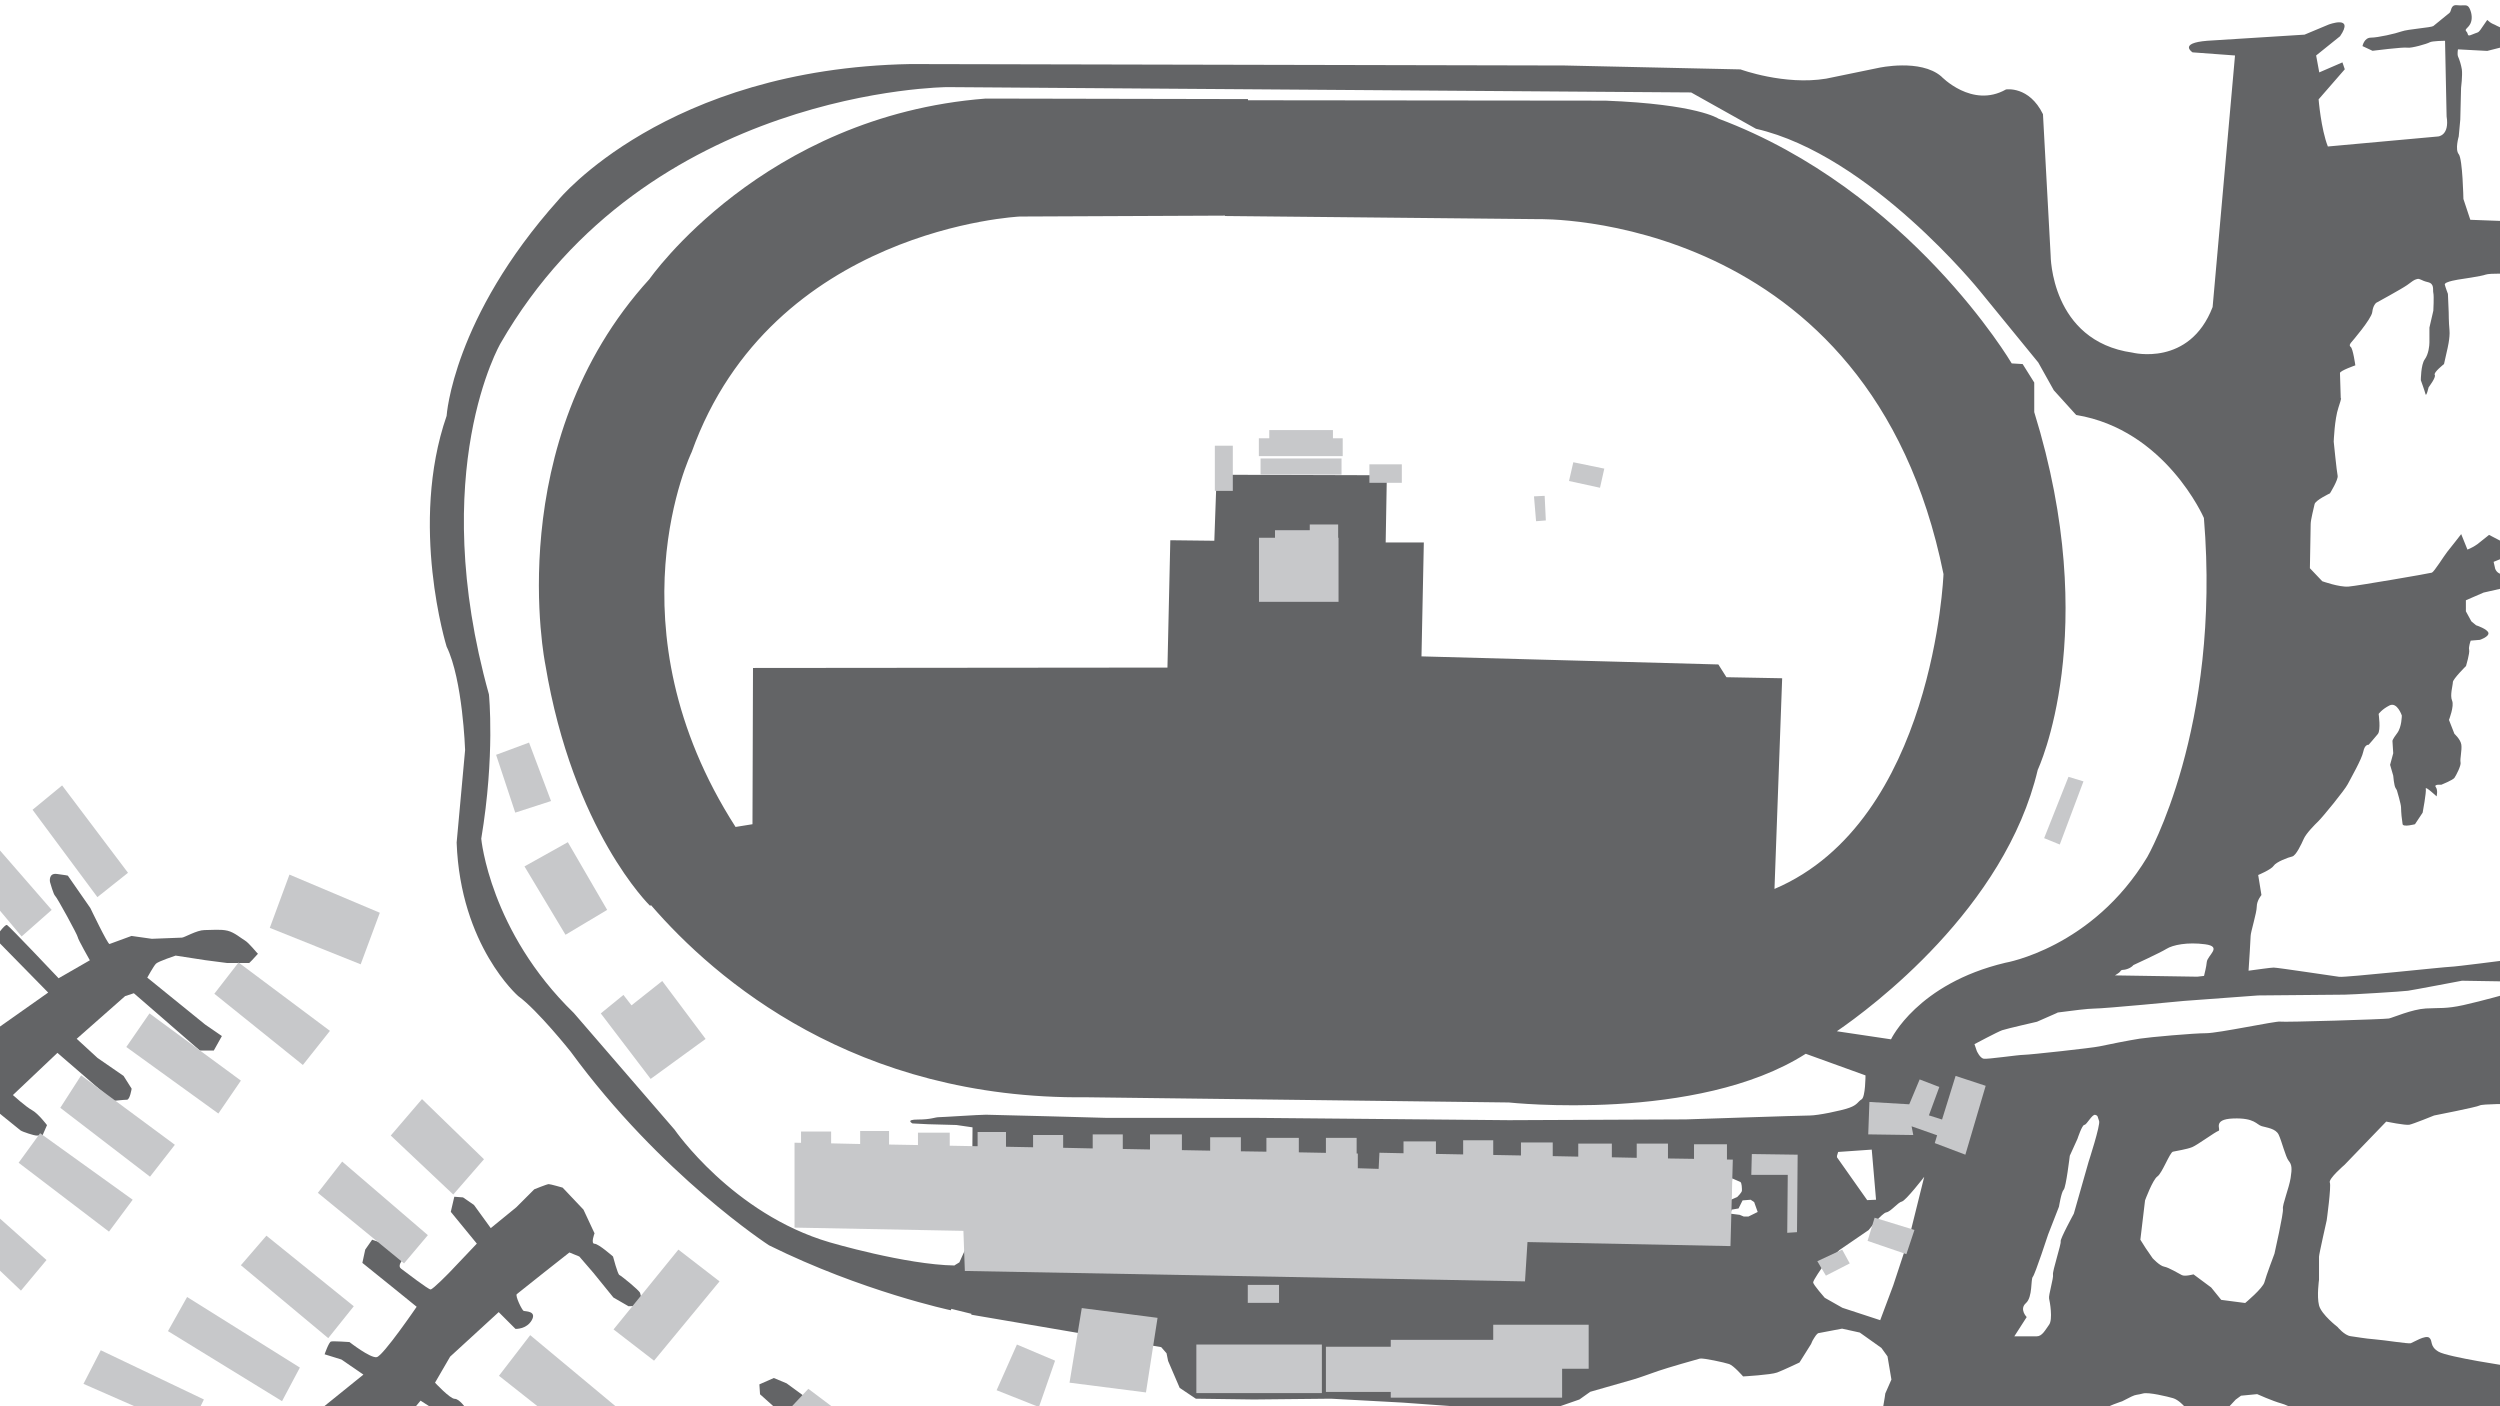 <?xml version="1.0" encoding="utf-8"?>
<!-- Generator: Adobe Illustrator 24.0.1, SVG Export Plug-In . SVG Version: 6.00 Build 0)  -->
<svg version="1.1" id="Background_Details" xmlns="http://www.w3.org/2000/svg" xmlns:xlink="http://www.w3.org/1999/xlink" x="0px"
	 y="0px" viewBox="0 0 1920 1080" style="enable-background:new 0 0 1920 1080;" xml:space="preserve">
<style type="text/css">
	.st0{fill:#636466;}
	.st1{fill:#C7C8CA;}
</style>
<title>background</title>
<g id="Pavement">
	<path class="st0" d="M1863.1,774.5c-10.7,0.6-25.5,7.1-28.4,7.7s-80.6,3-83.6,2.4s-47.4,8.9-56.9,8.9s-43.3,3-51,4.2
		s-25.5,4.7-30.8,5.9s-53.9,6.5-58.1,6.5s-27.9,3.5-30.8,3s-5.3-5.9-5.3-5.9l-1.8-5.3c0,0,17.8-9.5,21.3-10.7s26.7-6.5,26.7-6.5
		l14.8-6.5c0.4-0.2,0.8-0.4,1.2-0.6c11.1-1.5,23.5-3,27.7-3c8.3,0,69.3-5.9,69.3-5.9l56.9-4.2c0,0,61.6-0.6,66.4-0.6
		s44.4-2.4,48.6-3s41.5-7.7,41.5-7.7l37.3,0.6l-1.8-16.6c0,0-40.9,5.3-44.4,5.3s-80.6,8.3-85.3,7.7s-47.4-7.1-50.4-7.1
		c-2.1,0-13.3,1.6-19.3,2.4c0.4-6.4,1.6-24.3,1.6-26.7c0-2.9,4.7-17.8,4.7-22.5s3.6-8.9,3.6-8.9l-2.5-15.4c0,0,10.1-4.2,11.9-7.1
		s11.3-6.5,14.2-7.1s7.1-9.5,8.9-13.6s8.3-10.7,11.3-13.6s20.1-23.7,22.5-28.4s10.7-19,11.9-24.9s4.1-5.3,4.1-5.3s4.7-5.3,7.1-8.3
		s0.6-15.4,0.6-15.4s2.4-3.5,8.3-6.5s9.5,7.7,9.5,7.7s0,8.9-3.6,13.6s-3.6,5.9-3.6,5.9l0.6,9.5l-2.4,8.9l2.4,8.3
		c0,0,0.6,7.7,1.8,9.5s1.2,2.4,1.2,2.4s3,10.1,3,12.4c0.1,4.4,0.5,8.7,1.2,13c0.6,2.4,9.5,0,9.5,0l5.9-8.9c0,0,3-16,2.4-18.4
		s8.3,5.9,8.3,5.9s1.2-4.7-0.6-7.1s4.2-1.8,4.2-1.8s8.9-3.6,10.1-5.3s5.3-9.5,4.7-11.9s1.2-9.5,0.6-13.6s-5.3-8.3-5.3-8.3l-4.2-10.7
		c0,0,4.2-10.7,2.4-14.8s0.6-11.8,0.6-14.2s10.1-12.4,10.1-12.4s3-10.1,2.4-12.4s1.2-7.1,1.2-7.1l7.1-0.6c0,0,7.1-2.4,6.5-5.3
		c-0.6-3-9.5-5.9-9.5-5.9l-3.6-3l-4.2-7.7V461l13.6-5.9l20.7-4.7l3-8.9c0,0-1.2-1.8-7.1-0.6c-3.3,0.8-6.6-1-7.7-4.1l-1.2-5.3
		l10.1-4.1v-9.5l-13.6-7.1l-8.9,7.1c-2.4,1.7-5,3.1-7.7,4.2l-4.8-11.9c0,0-8.3,10.7-10.7,13.6c-2.4,3-10.1,15.4-11.8,16
		c-1.8,0.6-56.9,10.1-64,10.7c-7.1,0.6-20.2-4.1-20.2-4.1l-9.5-10c0,0,0.6-30.2,0.6-33.8s2.4-12.4,3-15.4c0.6-3,11.8-8.3,11.8-8.3
		s6.6-10.6,5.9-13.6s-3-26.1-3-26.1s0.6-17.2,3.6-26.1c3-8.9,1.8-7.1,1.8-7.1s-0.6-17.8-0.6-19.5c0-1.8,11.8-5.9,11.8-5.9
		s-1.8-13-3.6-14.2c-1.8-1.2,0.6-3.6,0.6-3.6s15.4-17.8,16-23.1c0.6-5.3,3-7.1,3-7.1s19.6-10.7,23.7-13.6c4.1-3,5.3-4.1,7.7-4.7
		s3,1.2,8.3,2.4s3.6,5.9,4.2,8.3c0.6,2.4,0,13.6,0,13.6l-3,13V263c0,2.4-0.6,8.9-3.6,13s-3,16-3,16s3,8.3,3.6,10.7
		c0.6,2.4,2.4-5.3,2.4-5.3s5.9-7.7,4.7-9.5c-1.2-1.8,7.1-8.3,7.1-8.3l2.4-10.7c0,0,2.4-9.5,1.8-15.4s-0.6-13.6-0.6-13.6l-0.6-14.2
		c0,0-1.8-4.7-2.4-7.1s11.8-4.1,11.8-4.1s16.6-2.4,19.6-3.6c3-1.2,20.2-0.6,20.2-0.6V170l-32-1.2l-5.3-16c0,0-0.6-30.8-3.6-34.4
		s0-13.6,0-13.6l1.2-13l0.6-24.3c0,0,1.2-9.5,0.6-14.2c-0.6-3.5-1.6-6.9-3-10.1c-0.6-1.8,0-5.3,0-5.3l22.5,1.2l14.2-3.6l1.8-12.4
		c0,0-3-1.8-4.7-1.8s-5.3-2.4-7.1-3c-1.5-0.7-3-1.8-4.2-3c0,0-3.6,5.3-5.3,7.7s-2.4,1.8-6.5,3.6s-2.4-0.6-4.2-2.4s1.2-2.4,3-5.9
		s1.2-8.3-0.6-11.9c-1.8-3.6-4.1-1.8-9.5-2.4c-5.3-0.6-4.2,4.7-5.9,5.9s-10.7,8.9-12.4,10.1c-1.8,1.2-19.6,2.4-24.3,4.1
		s-18.3,4.8-23.6,4.8s-6.5,6.5-6.5,6.5l7.7,3.6c0,0,23.7-3,26.7-2.4c3,0.6,15.4-3,17.2-4.1c1.8-1.1,11.8-1.2,11.8-1.2l1.2,58.1
		c2.4,14.8-6.5,15.4-6.5,15.4l-84.7,7.7c-5.3-13.6-7.1-36.2-7.1-36.2l20.1-23.1l-1.8-5.3l-17.8,7.7l-2.4-13l18.4-14.8
		c11.3-16.6-8.9-8.9-8.9-8.9l-18.4,7.7l-74.7,4.7c-22.5,1.8-11.3,8.9-11.3,8.9l32.6,2.4l-17.2,193.2c-17.8,46.2-61.6,35-61.6,35
		c-62.8-8.9-62.8-74.7-62.8-74.7L1569,87.7c-10.7-21.9-28.4-19-28.4-19c-26.1,14.8-49.8-10.1-49.8-10.1c-16-13.6-48-6.5-48-6.5
		l-40.3,8.3c-32,5.3-65.8-7.1-65.8-7.1l-135.1-3l-502.5-1.1c-187.8,3.5-270.2,104.3-270.2,104.3c-81.2,90.7-85.9,165.9-85.9,165.9
		c-29,83.6,0,177.2,0,177.2c12.4,25.4,14.2,79.4,14.2,79.4l-6.5,71.1C353.6,726.5,398,765,398,765c14.8,10.7,40.3,42.7,40.3,42.7
		c69.3,94.8,152.3,148.7,152.3,148.7c71.7,35.5,139.7,49.9,139.7,49.9l0.3-1.1l15.4,3.8l0,0.7l145.8,24.9l4.1,4.7l1.2,5.9l8.9,20.7
		l12.4,8.3l44.5,0.6l59.3-0.6l55.1,3l106.7,7.7l29-10.1l8.3-5.9l33.2-9.5c4.2-1.2,12.4-4.2,19-6.5s29.6-8.9,32-9.5s19,3,22.5,4.2
		s10.7,9.5,10.7,9.5s21.3-1.2,26.1-3s17.2-7.7,17.2-7.7l8.9-14.2c0.6-1.7,1.4-3.2,2.4-4.7c1.8-3,3-3.6,3-3.6l18.4-3.5l13.6,3
		l16.6,11.8l4.7,6.5l3,17.8l-4.7,10.7c0,0-2.4,18.4-4.7,19.6s5.3,1.8,5.3,1.8s34.4,0.6,37.3-0.6s23.7-3,23.7-3l42.1,3.6l17.8,3
		c0,0,19.6-1.8,21.3-2.4s8.3-3.6,8.3-3.6l8.3-1.8c0,0,10.7-3,10.1-4.7s12.4-5.9,12.4-5.9l7.1-3.6c3.6-1.8,4.7-1.2,8.9-2.4
		s19,2.4,23.1,3.6s8.3,5.9,8.3,5.9l3.6,5.9l17.2-1.8h10.7l8.3-8.9l4.1-3l12.4-1.2c0,0,11.8,5.3,18.4,7.1s14.2,7.1,14.2,7.1l17.2,3
		l145.2-0.6l-0.6-37.9c0,0-48-7.1-55.1-11.3s-4.2-8.3-7.1-10.7s-12.4,3.6-14.2,4.2s-20.1-2.4-27.8-3s-13.6-1.8-18.4-2.4
		s-10.1-7.1-10.1-7.1s-12.4-9.5-14.2-16.6s0-19.6,0-19.6v-17.8c0-1.8,5.9-27.9,5.9-27.9s3.6-26.1,2.4-29s11.3-13.6,11.3-13.6
		l32-33.2c0,0,14.8,3,17.8,2.4s19-7.1,19-7.1s33.2-6.5,35-7.7s24.3-1.2,24.3-1.2v-85.4c0,0-23.1,6.5-36.7,9.5
		S1873.7,773.9,1863.1,774.5z M1694.8,738.9c-0.4,4-1.5,7.9-2.1,10.6l-5.2,0.6l-63.2-1c1.8-1.1,3.5-2.2,4.1-3.1
		c1.2-1.8,1.8-0.6,5.3-1.8s4.7-3,4.7-3s20.7-9.5,25.5-12.5s16-5.3,29.6-3.5S1695.3,733.6,1694.8,738.9z M1342.8,934.3h-3.6l-3.1-1.3
		l-7.1-0.9l0.9-3.1l5.3-0.9l3.1-6.2l6.2-0.5l2.7,1.8l2.7,7.6L1342.8,934.3z M1329.4,921.4l0.9-16.4c0,0,4.9,2.2,6.2,2.7
		s1.3,5.3,1.3,6.7s-3.6,4.9-3.6,4.9L1329.4,921.4z M1466.5,949.3l-12.5,37.9l-10,26.7l-29-9.5l-13.6-7.7c0,0-8.9-10.1-8.9-11.8
		s7.1-11.8,7.1-11.8l13-13l22.5-15.4c0,0,10.1-13,13.6-13.6s8.9-7.7,11.9-8.3s17.2-19,17.2-19L1466.5,949.3z M1410.8,888.8v-1.1
		l0.9-3l25.8-1.8l3.3,38.5l-6.8,0.3L1410.8,888.8z M1452.3,798.2l-41.6-6.2c26.3-18,129.2-94.4,154.3-200.8
		c0,0,49.8-105.3-2.7-274.7v-22.7l-8.9-14.2l-8.4-0.5c0,0-78.2-132.9-225.3-188c0,0-16-11.1-86.7-13.8L958.5,77l-0.1-0.9L757,75.7
		C585.9,89,498.8,214.3,498.8,214.3c-114.7,125.8-80,296-80,296c21.3,128,80.4,185.3,80.4,185.3l0.8-0.4
		c49.5,57.3,156.8,149.4,334.3,147.5l324.5,4c0,0,144.8,15.7,228-37.4l45.9,16.6c0,0,0,16.6-3,18.4s-3,4.2-9.5,6.5
		s-24.3,5.9-30.2,5.9s-95.4,3-95.4,3l-135.7,0.6l-196.7-1.8H849c0,0-86.5-2.4-91.8-2.4S724,858,721,858s-5.9,1.8-16,1.8
		s-4.2,3-4.2,3l11.8,0.6l21.9,0.6l12.4,1.8l-0.6,80.6l0.1,1.9l-9.6,21.2l-3.6,2.2l0,0.2c-37.7-0.6-96-17.8-96-17.8
		c-74.7-21.9-119.1-86.5-119.1-86.5L440.7,778c-64.6-62.8-71.1-133.9-71.1-133.9c10.7-64,5.9-110.8,5.9-110.8
		c-48-171.9,8.9-269.6,8.9-269.6C497,68.1,727.5,66.9,727.5,66.9l571.3,4.1l49.8,27.9c87.7,20.1,171.8,124.4,171.8,124.4l45,55.1
		l11.9,21.3l17.2,19c68.7,11.3,98.1,79.1,98.1,79.1c13.4,161.8-43.5,260.4-43.5,260.4c-42.1,69.9-109,81.2-109,81.2
		C1472.4,755.5,1452.3,798.2,1452.3,798.2z M1325.9,520.1l-6.2-9.8l-228-6.2l1.8-87.5h-29.3l0.9-51.6l-130.7-0.4l-1.8,50.7
		l-33.8-0.4l-2.2,97.8L578.3,513l-0.4,120l-13,2.1c-98.7-153.8-33.7-287.9-33.7-287.9c61.8-172,252-180.9,252-180.9l157.6-0.7l0,0.3
		l240.6,2.4c0,0,254.9-6.5,311.2,272.6c0,0-7.2,189.6-129.8,241.8l5.9-161.8L1325.9,520.1z M1604,892.4l-11.3,39.7
		c0,0-10.7,19.6-10.1,21.3s-6.5,23.1-5.9,25.5s-3.6,16-3,18.4s3,16,0,20.1s-5.3,8.9-9.5,8.9h-17.2l9.5-14.8c0,0-5.9-6-0.6-10.7
		c5.3-4.7,3.6-18.4,5.3-20.2s11.8-32.6,11.8-32.6l8.3-21.3c0,0,1.8-11.3,3.6-13s4.7-26.1,4.7-26.1l5.9-13c0,0,3.5-10.7,5.3-10.7
		s5.9-8.3,8.3-7.7s1.8,1.8,3,4.7S1604,892.4,1604,892.4z M1759.2,904.7c-1.2,7.7-6.5,20.7-5.9,23.7s-6.5,34.4-6.5,34.4
		s-6.5,17.2-7.7,21.9s-14.8,16-14.8,16l-18.4-2.4l-7.7-9.5l-13.6-10.1c0,0-6.5,1.8-8.9,0.6s-10.1-5.9-13.6-6.5s-8.9-6.5-8.9-6.5
		l-5.3-7.7l-4.1-6.5l3.6-30.2c0,0,5.9-16,9.5-18.4s9.5-18.4,11.9-19s10.7-1.8,14.8-3.5s17.8-11.8,20.2-12.5s-5.3-8.9,11.3-9.5
		s17.8,4.7,21.9,5.9s10.7,1.8,13,6.5s5.3,17.2,7.7,20.1S1760.4,897.1,1759.2,904.7z"/>
	<path class="st0" d="M188.1,722.3c-3.1-1.8-8-6.2-13.3-7.5c-5.3-1.3-12-0.5-17.8-0.5c-5.8,0-15.5,5.8-17.3,5.8
		c-1.8,0-23.1,0.9-23.1,0.9l-15.6-2.2c0,0-15.6,5.8-16.9,6.2c-1.3,0.4-14.7-27.6-14.7-27.6l-17.3-24.9c0,0-1.8-0.5-8.4-1.3
		c-6.7-0.9-5.3,6.2-5.3,6.2s2.7,9.8,4,10.7c1.3,0.9,17.3,30.2,17.3,31.6s9.3,17.8,9.3,17.8l-24,13.8c0,0-37.8-40-39.6-40.9
		s-9.3,10.2-9.3,10.2L37,762.3l-52.9,37.3l8.5,49.8c0,0,21.3,17.3,23.1,18.7c1.8,1.3,10.7,4,12,4h4.9l3.5-8c0,0-6.7-8.9-11.5-11.5
		S9.9,841,9.9,841l34.2-32.4l42.7,36.9c0,0,8.4-0.9,10.7-0.9s3.6-8.5,3.6-8.5l-6.2-9.8l-20-13.8l-16-14.7L96.1,765l6.7-2.2l50.7,44
		h10.7l6.2-11.1l-12.9-8.9l-44.4-36c0,0,4.9-8.9,6.7-10.7c1.8-1.8,15.1-6.2,15.1-6.2l22.7,3.5l16.9,2.2h16.9l2.2-2.2l4.5-4.9
		C197.9,732.6,191.2,724.1,188.1,722.3z"/>
	<path class="st0" d="M475.7,979.2c-1.3-0.4-4.9-14.2-4.9-14.2s-11.1-9.8-14.2-9.8s0-8,0-8l-8.5-18.2l-16-16.9c0,0-9.3-2.7-10.7-2.7
		c-1.3,0-11.1,4-11.1,4l-13.8,13.8l-19.6,16l-12.9-17.8l-8.4-5.8l-6.7-0.5l-2.7,11.6l20,24.4L345.4,977c0,0-12.9,13.3-14.7,13.3
		s-19.1-13.3-22.7-16c-3.6-2.7,3.1-8.9,3.1-8.9s-11.1-8.9-12.9-9.3c-1.8-0.4-12.4-4-12.4-4l-5.3,7.6l-2.2,10.2l25.3,20.4l16.4,13.3
		c0,0-25.8,37.8-30.7,38.7s-20.9-11.6-20.9-11.6s-12.5-0.9-14.2-0.4s-4.9,9.8-4.9,9.8l12.9,4l16.9,11.6l-36.9,29.8l69.3,4l11.5-13.8
		l20,12.9l11.6,0.4l3.1-7.6c0,0-4.9-7.1-8.5-7.1s-15.1-12.4-15.1-12.4l11.6-20l37.3-34.2l7.1,7.1l5.8,5.8c0,0,8.5,0.4,12.5-6.7
		s-4.9-6.7-6.2-7.1c-1.3-0.5-6.7-11.6-5.3-12.9s40.4-32,40.4-32l7.6,3.1l10.7,12.4l15.5,19.1l11.6,6.7c0,0,6.2,0,8.4-0.9
		c2.2-0.9,1.3-7.1,0.5-9.3S477,979.7,475.7,979.2z"/>
	<path class="st0" d="M594.3,1058.3l-11.1,4.9l0.5,7.6c0,0,24.9,22.7,26.7,22.7s25.3-8,25.3-8l-31.6-23.1L594.3,1058.3z"/>
</g>
<g id="Buildings">
	<polygon class="st1" points="1031.2,336.6 1023.7,336.6 1023.7,330.3 974.8,330.3 974.8,336.6 966.8,336.6 966.8,350.3 
		1031.2,350.3 	"/>
	<rect x="968.1" y="352.1" class="st1" width="62.2" height="12.4"/>
	<rect x="933" y="342.3" class="st1" width="13.8" height="34.7"/>
	<rect x="1051.7" y="356.6" class="st1" width="24.9" height="14.2"/>
	<polygon class="st1" points="1005.9,402.8 1005.9,407.2 979.2,407.2 979.2,413 966.9,413 966.9,462.2 1028,462.2 1028,413 
		1027.7,413 1027.7,402.8 	"/>
	<polygon class="st1" points="1187.2,399.7 1186.3,380.8 1178.1,381.2 1179.7,400.3 	"/>
	<polygon class="st1" points="1232.1,359.9 1208.3,355 1205,369.4 1228.8,374.6 	"/>
	<polygon class="st1" points="821.4,1061.9 880.1,1069.4 889,1012.1 830.8,1004.6 	"/>
	<polygon class="st1" points="765.4,1067.7 797.9,1080.6 810.3,1045 781,1032.6 	"/>
	<polygon class="st1" points="1345,902.3 1373,902.3 1372.6,946.8 1380.1,946.3 1380.6,886.8 1345.4,886.3 	"/>
	<polygon class="st1" points="1434.3,953 1464.1,963.2 1470.3,944.6 1439.7,935.2 	"/>
	<polygon class="st1" points="1395.7,968.6 1402.3,979.7 1420.6,970.3 1414.8,959.7 	"/>
	<polygon class="st1" points="1491.5,859.8 1481.4,856.6 1489.4,834.8 1474.3,829 1466.3,848.1 1435.7,846.3 1434.8,871.2 
		1469.4,871.7 1468.1,865 1487.7,871.9 1485.9,877.9 1509.4,886.8 1525,833.9 1501.9,826.3 	"/>
	<polygon class="st1" points="1588.6,596.6 1569.9,643.7 1581.9,648.6 1600.1,600.1 	"/>
	<polygon class="st1" points="1326.3,878.8 1301,878.8 1301,890 1281,889.7 1281,878.3 1257,878.3 1257,889.2 1237.9,888.8 
		1237.9,878.3 1212.1,878.3 1212.1,888.3 1192.5,887.9 1192.5,877.4 1168.1,877.4 1168.1,887.4 1146.8,887 1146.8,875.7 
		1123.7,875.7 1123.7,886.6 1102.8,886.2 1102.8,876.6 1077.9,876.6 1077.9,885.7 1059.4,885.3 1058.8,897.7 1042.8,897.2 
		1042.8,885.9 1041.9,885.9 1041.9,873.9 1018.3,873.9 1018.3,885.4 997.5,885 997.5,873.9 972.6,873.9 972.6,884.5 953,884.2 
		953,873.4 929.4,873.4 929.4,883.7 907.7,883.3 907.7,871.2 883.2,871.2 883.2,882.8 862.3,882.4 862.3,871.2 839.2,871.2 
		839.2,882 816.5,881.5 816.5,871.7 793.4,871.7 793.4,881.1 772.6,880.7 772.6,869.4 750.8,869.4 750.8,880.3 729.4,879.9 
		729.4,869.9 705,869.9 705,879.4 682.8,879 682.8,868.6 660.6,868.6 660.6,878.6 638.3,878.1 638.3,869 615.2,869 615.2,877.7 
		610.2,877.6 610.2,942.8 739.9,945.3 741,976.1 1171.2,984.1 1173.1,953.9 1329,957 1330.8,890.6 1326.3,890.5 	"/>
	<rect x="918.8" y="1032.6" class="st1" width="96.4" height="37.3"/>
	<polygon class="st1" points="1146.8,1029 1068.1,1029 1068.1,1034.3 1018.3,1034.3 1018.3,1069 1068.1,1069 1068.1,1073.4 
		1199.7,1073.4 1199.7,1051.2 1220.1,1051.2 1220.1,1017.4 1146.8,1017.4 	"/>
	<rect x="958.3" y="986.8" class="st1" width="24" height="13.8"/>
	<polygon class="st1" points="499.7,828.6 541.9,797.9 508.6,753.4 485,772.1 478.8,764.1 461.4,778.3 	"/>
	<polygon class="st1" points="434.3,717.9 466.3,698.8 436.1,646.8 402.8,665.4 	"/>
	<polygon class="st1" points="423.2,615.2 406.3,570.3 381,579.7 395.7,624.1 	"/>
	<polygon class="st1" points="291.7,701 222.3,671.7 207.2,712.6 277,740.6 	"/>
	<polygon class="st1" points="253.4,791.7 183.2,739.2 164.6,763.2 232.6,817.9 	"/>
	<polygon class="st1" points="244.1,916.1 310.3,970.3 328.6,948.6 262.8,892.1 	"/>
	<polygon class="st1" points="300.1,872.1 348.1,917.4 371.7,890.3 324.1,844.1 	"/>
	<polygon class="st1" points="471.2,1021 502.3,1045 552.6,984.1 521,959.7 	"/>
	<polygon class="st1" points="383.2,1056.6 451.2,1110.3 476.6,1083.2 407.2,1025.4 	"/>
	<polygon class="st1" points="185,971.7 252.1,1027.7 271.7,1003.2 204.6,949 	"/>
	<polygon class="st1" points="129,1022.3 216.6,1076.1 230.3,1050.3 143.7,996.1 	"/>
	<polygon class="st1" points="64.1,1062.8 145,1098.3 156.6,1074.8 77.4,1037 	"/>
	<polygon class="st1" points="-20.8,956.1 16.1,991.2 35.7,967.7 -9.2,927.7 	"/>
	<polygon class="st1" points="14.3,893 83.7,945.9 101.9,921.4 30.8,870.3 	"/>
	<polygon class="st1" points="134.3,879.2 62.3,825.9 46.3,850.8 115.2,903.7 	"/>
	<polygon class="st1" points="167.7,855.2 185,829.9 114.8,778.3 97,804.1 	"/>
	<polygon class="st1" points="98.3,670.3 47.7,603.2 25,621.9 74.8,689 	"/>
	<polygon class="st1" points="39.7,698.8 -7.9,644.1 -11,686.3 16.6,719.2 	"/>
	<polygon class="st1" points="601.3,1087.4 652.3,1090.3 620.8,1066.6 	"/>
</g>
</svg>
